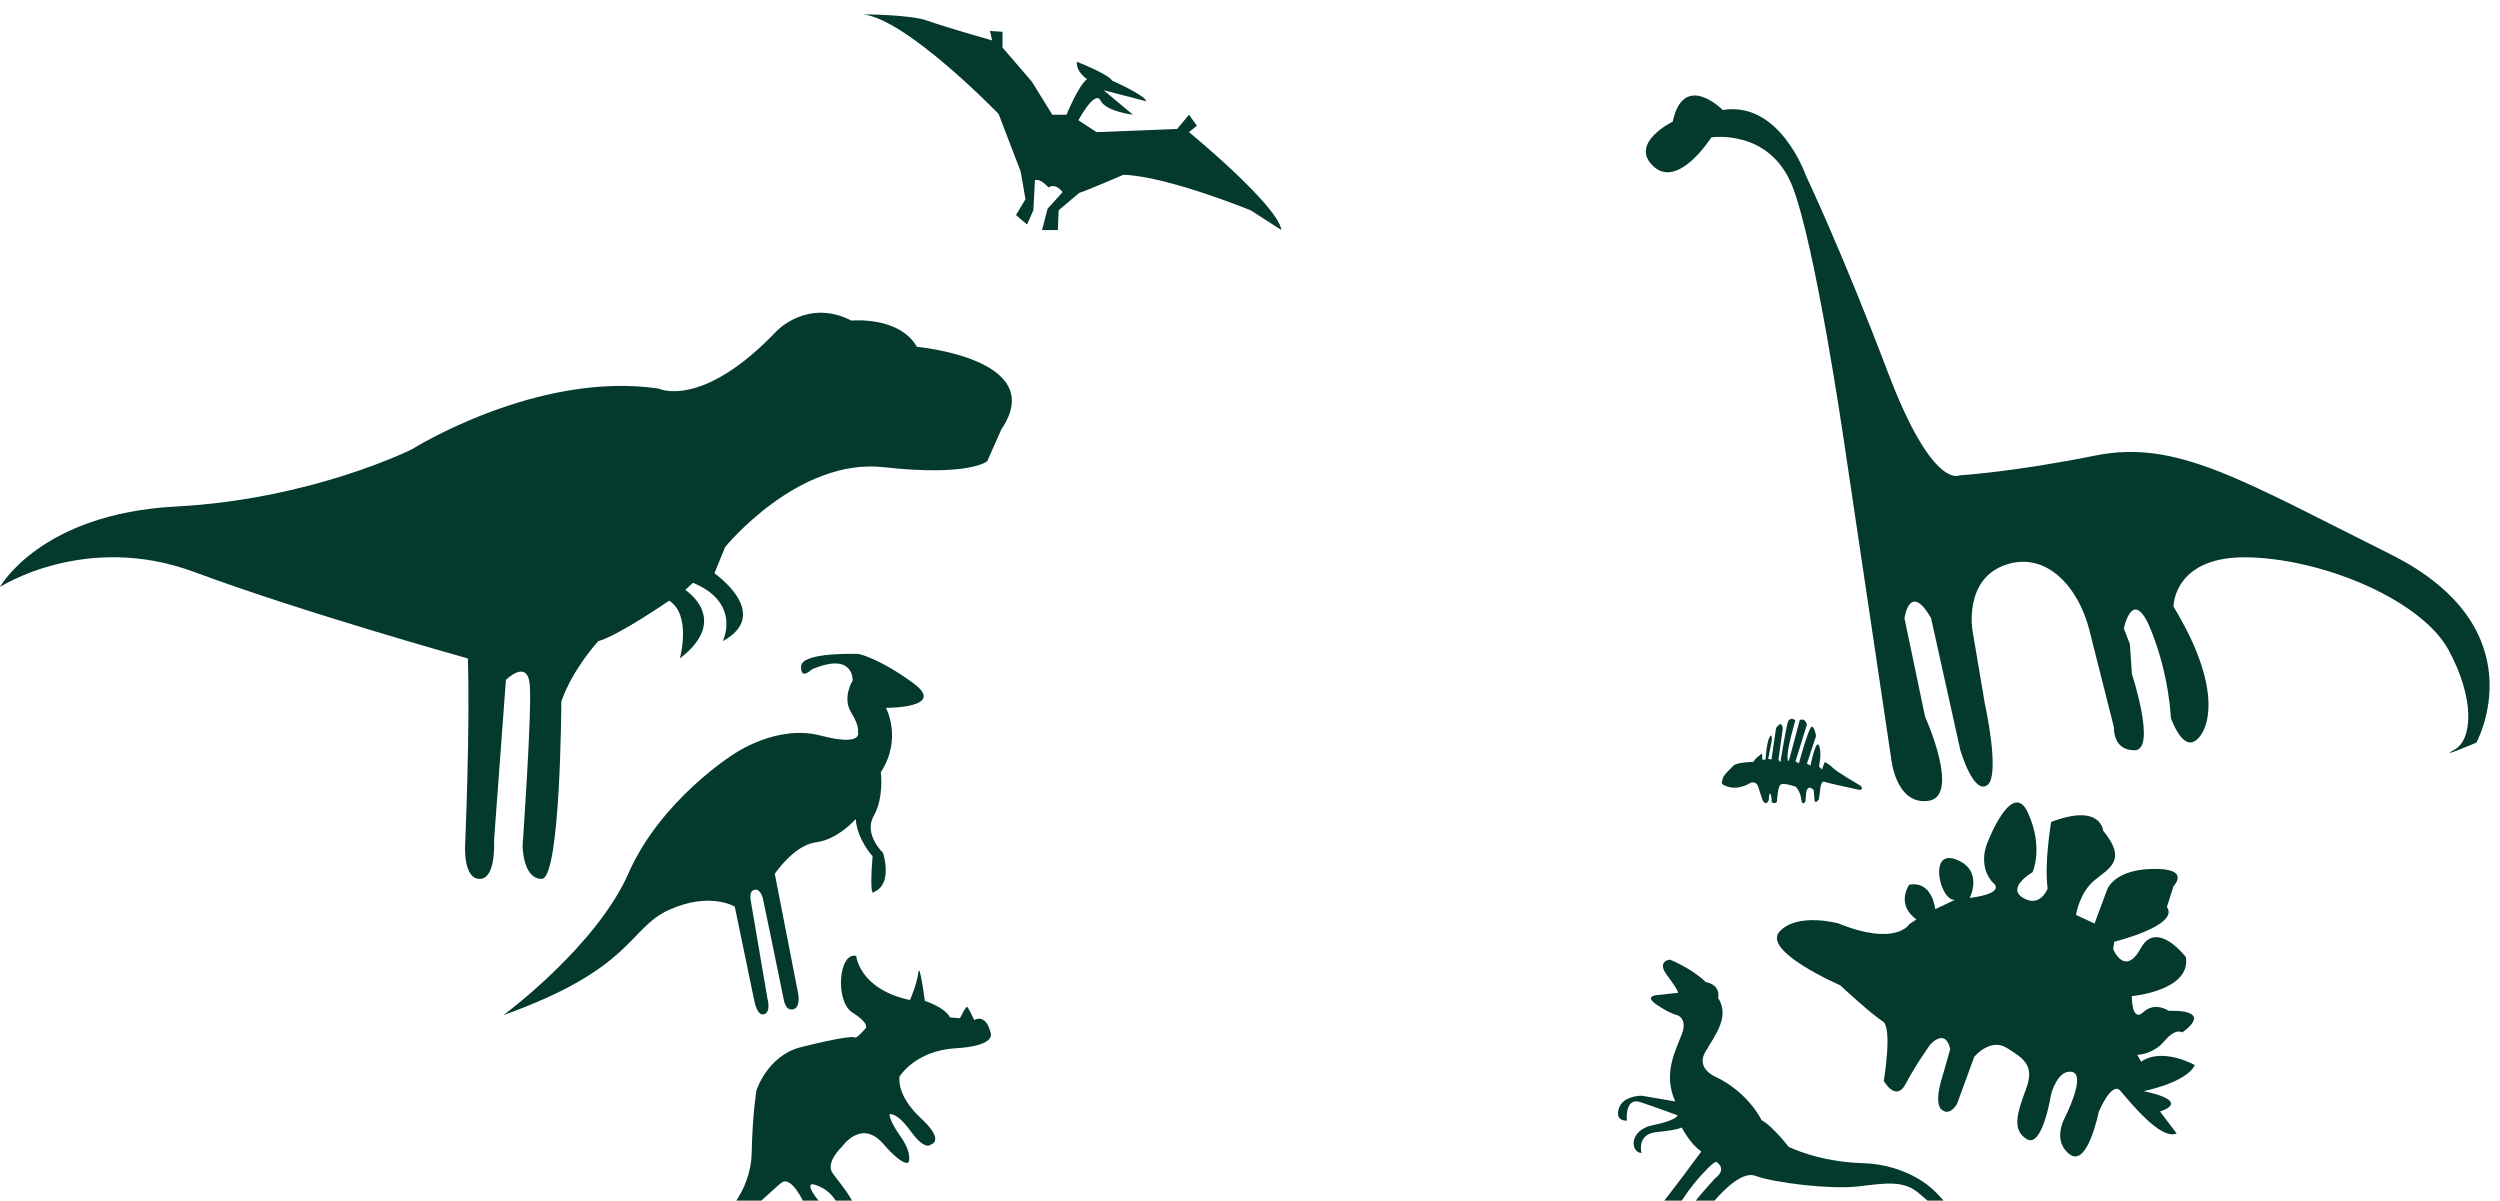 <svg width="1391" height="668" viewBox="0 0 1391 668" fill="none" xmlns="http://www.w3.org/2000/svg">
<path d="M1209.33 337.518C1209.33 337.518 1209.17 308.632 1252.2 310.128C1295.21 311.626 1347.71 334.725 1362.34 361.594C1376.98 388.462 1375.94 411.526 1365.62 417.142C1355.3 422.758 1377.85 413.202 1377.85 413.202C1377.85 413.202 1412.98 349.666 1329.85 308.274C1246.72 266.882 1210.97 244.349 1165.7 253.487C1120.42 262.643 1090.27 264.483 1090.27 264.483C1090.27 264.483 1075.43 273.16 1050.29 206.822C1025.15 140.483 1004.81 97.706 1004.81 97.706C1004.81 97.706 990.387 55.986 958.576 61.2C958.576 61.2 936.822 39.273 930.693 67.686C930.693 67.686 906.163 79.61 919.958 92.543C933.756 105.495 952.19 76.446 952.19 76.446C952.19 76.446 984.348 71.48 997.102 103.225C1009.86 134.97 1025.8 244.296 1025.8 244.296L1052.2 421.694C1052.2 421.694 1054.58 448.07 1072.9 445.605C1091.2 443.143 1071.11 398.766 1071.11 398.766L1059.66 343.995C1059.66 343.995 1062.44 323.217 1074.43 343.871L1090.73 417.393C1090.73 417.393 1097.97 442.17 1105.64 436.932C1113.32 431.693 1104.28 391.048 1104.28 391.048L1097.51 350.906C1097.51 350.906 1092.53 322.803 1115.32 314.485C1138.11 306.167 1156.39 326.262 1162.52 350.528C1168.64 374.812 1176.2 404.74 1176.2 404.74C1176.2 404.74 1175.35 417.504 1187.72 417.448C1200.08 417.392 1186.19 374.974 1186.19 374.974L1185.07 358.408L1181.72 349.675C1181.72 349.675 1186.66 325.308 1196.86 350.679C1207.06 376.05 1207.86 399.398 1207.86 399.398C1207.86 399.398 1213.42 415.971 1220.6 412.66C1227.77 409.349 1239.07 386.459 1209.33 337.518Z" fill="#043A2E"/>
<path d="M481.6 572.178C481.6 572.178 484.233 569.69 474.336 563.414C464.439 557.138 466.624 529.542 476.394 531.851C476.394 531.851 478.084 550.437 506.306 556.413C506.306 556.413 510.252 547.397 510.974 541.119C511.696 534.842 514.582 556.911 514.582 556.911C514.582 556.911 525.44 560.236 528.626 566.113L534.145 566.549C534.145 566.549 537.288 559.892 538.056 560.215C538.823 560.538 542.067 567.564 542.067 567.564C542.067 567.564 548.438 563.354 551.244 574.823C551.244 574.823 554.468 581.933 531.777 583.25C509.086 584.568 500.491 599.043 500.491 599.043C500.491 599.043 498.406 609.163 512.26 622.03C526.115 634.896 518.027 636.739 518.027 636.739C518.027 636.739 514.998 640.781 506.839 629.571C498.68 618.36 494.966 619.967 494.966 619.967C494.966 619.967 494.339 622.798 501.104 632.399C507.873 641.996 505.527 646.638 505.527 646.638C505.527 646.638 503.458 650.167 491.288 636.283C479.117 622.4 468.513 638.012 468.513 638.012C468.513 638.012 459.031 646.733 463.232 652.691C467.432 658.65 481.641 674.597 474.135 677.771C474.135 677.771 470.854 679.828 466.111 670.068C461.368 660.308 452.017 658.872 452.017 658.872C452.017 658.872 447.395 658.808 457.013 669.872C466.63 680.936 465.101 683.534 465.101 683.534C465.101 683.534 465.027 693.696 447.667 669.999C447.667 669.999 440.652 654.036 434.945 657.986C429.237 661.935 411.354 682.623 401.275 677.746C401.275 677.746 417.717 664.304 418.234 641.466C418.75 618.628 420.894 606.727 420.894 606.727C420.894 606.727 426.942 587.362 445.568 582.65C464.193 577.938 474.832 576.323 475.638 577.26C476.448 578.201 481.6 572.178 481.6 572.178Z" fill="#043A2E"/>
<path d="M1062.29 514.245C1062.29 514.245 1055.03 526.795 1022.9 513.799C1022.9 513.799 1000.04 507.463 990.125 518.349C980.206 529.234 1023.86 548.205 1023.86 548.205C1023.86 548.205 1041.88 564.896 1047.52 568.213C1053.16 571.53 1048.14 601.386 1048.14 601.386C1048.14 601.386 1054.83 613.525 1060.31 603.083C1065.78 592.637 1073.84 581.385 1073.84 581.385C1073.84 581.385 1082.27 571.422 1085.11 583.689L1080.59 599.57C1080.59 599.57 1075.68 613.956 1080.53 617.588C1085.38 621.22 1089 613.934 1089 613.934L1098.46 588.014C1098.46 588.014 1107.37 577.29 1116.52 583.02C1125.67 588.751 1132.19 592.553 1127.43 605.521C1122.66 618.489 1118.97 628.601 1127.73 633.82C1136.49 639.039 1141.2 608.969 1141.2 608.969C1141.2 608.969 1144.82 594.683 1152.93 596.439C1161.04 598.196 1148.73 622.155 1148.73 622.155C1148.73 622.155 1141.64 634.887 1151.62 642.295C1161.59 649.713 1167.74 618.619 1167.74 618.619C1167.74 618.619 1174.91 601.33 1179.79 606.936C1184.68 612.541 1202.36 634.883 1211.07 630.605L1201.81 618.412C1201.81 618.412 1220.52 613.072 1192.72 607.096C1192.72 607.096 1216.34 602.552 1221.21 592.602C1221.21 592.602 1203.31 582.476 1191.35 590.711L1189.17 586.895C1189.17 586.895 1197.8 586.884 1204.27 579.248C1210.74 571.616 1214.2 574.441 1214.2 574.441C1214.2 574.441 1233.12 561.975 1206.61 562.39C1206.61 562.39 1199.09 557.134 1192.54 563.17C1185.98 569.206 1186.13 554.26 1186.13 554.26C1186.13 554.26 1219.1 551.302 1216.24 532.584C1216.24 532.584 1200.1 511.273 1191.15 527.567C1182.2 543.848 1175.78 528.094 1175.78 528.094L1176.38 523.984C1176.38 523.984 1212.95 514.986 1205.67 504.635L1209.35 493.036C1209.35 493.036 1219.54 482.872 1197.28 483.477C1175.01 484.091 1172.12 495.763 1172.12 495.763L1165.41 513.847L1155.09 509.083C1155.09 509.083 1156.89 496.858 1165.3 489.856C1173.71 482.865 1183.77 478.788 1170.2 462.177C1170.2 462.177 1169.02 446.71 1141.26 457.332C1141.26 457.332 1137.31 480.641 1139.32 494.346C1139.32 494.346 1135.3 505.292 1125.66 499.588C1116.02 493.874 1130.88 485.328 1130.88 485.328C1130.88 485.328 1137.25 471.732 1128.36 452.247C1119.47 432.772 1105.72 469.064 1105.72 469.064C1105.72 469.064 1100.24 481.057 1108.52 490.796C1108.52 490.796 1117.85 496.723 1095.93 499.627C1095.93 499.627 1103.91 484.104 1088.28 478.182C1072.65 472.259 1079.53 501.677 1087.73 500.654L1076.77 505.861C1076.77 505.861 1075.3 489.911 1062.3 492.255C1062.3 492.255 1054.57 503.093 1066.29 511.566L1062.29 514.245Z" fill="#043A2E"/>
<path d="M975.782 423.911C975.782 423.911 965.629 424.043 964.338 426.199C964.338 426.199 958.505 431.55 958.488 433.336C958.467 435.121 956.076 436.305 962.076 437.897C968.077 439.489 973.773 435.668 973.773 435.668C973.773 435.668 977.1 433.964 978.338 437.967C979.576 441.97 980.517 444.687 980.517 444.687C980.517 444.687 982.21 449.333 984.182 445.119C984.182 445.119 984.141 441.436 984.92 441.606C985.698 441.777 985.825 446.496 985.825 446.496C985.825 446.496 988.473 447.439 988.655 446.012C988.838 444.584 989.11 438.258 990.554 436.69C991.999 435.118 999.194 437.782 999.194 437.782C999.194 437.782 1001.6 440.091 1002.23 444.655C1002.85 449.219 1004.59 445.715 1004.59 445.715L1004.96 440.799C1004.96 440.799 1005.75 436.008 1009.14 439.609L1009.52 444.317C1009.52 444.317 1009.45 448.399 1012.08 444.655L1012.86 438.379C1012.86 438.379 1013.33 434.211 1015.11 434.969C1016.89 435.726 1034.82 439.539 1034.82 439.539C1034.82 439.539 1037.28 439.127 1035.1 437.124C1035.1 437.124 1021.78 429.353 1019.82 427.271C1017.87 425.189 1015.28 423.979 1015.28 423.979L1013.74 428.184L1012.08 426.343C1012.08 426.343 1013.84 419.018 1012.11 414.886C1010.39 410.75 1007.34 425.985 1007.34 425.985L1005.37 424.904L1010.43 409.57C1010.43 409.57 1009.89 405.041 1008.24 404.289C1006.59 403.537 1000.91 424.698 1000.91 424.698L999.008 423.629L1005.34 403.226C1005.34 403.226 1004.79 399.443 1001.4 400.562L995.432 422.989C995.432 422.989 994.432 424.857 994.597 419.973C994.762 415.088 998.943 400.735 998.943 400.735C998.943 400.735 995.712 398.312 994.618 402.263C993.527 406.213 990.61 423.99 990.61 423.99L989.508 422.865L991.884 405.728C991.884 405.728 991.887 399.884 988.198 405.1L985.642 422.569L983.82 422.278L985.828 411.899C985.828 411.899 986.146 407.161 984.507 410.313C982.867 413.464 982.348 422.677 982.348 422.677L980.561 422.68L980.402 419.253C980.402 419.256 975.693 422.539 975.782 423.911Z" fill="#043A2E"/>
<path d="M919.742 675.86C929.635 663.89 946.626 640.698 946.626 640.698C940.086 636.194 935.752 627.311 935.752 627.311C935.752 627.311 933.366 628.803 921.854 629.878C910.342 630.952 913.344 641.541 913.344 641.541C906.96 641.128 906.303 628.71 919.675 626.037C933.046 623.364 933.393 620.582 933.393 620.582C933.393 620.582 921.373 616.065 912.635 613.204C903.898 610.34 905.162 623.541 905.162 623.541C905.162 623.541 898.375 624.034 900.736 616.723C903.097 609.411 913.572 609.663 913.572 609.663L932.109 612.86C925.079 597.287 932.413 584.399 935.771 575.425C939.13 566.451 933.107 564.794 933.107 564.794C933.107 564.794 929.8 564.345 921.976 559.143C914.152 553.941 922.331 553.621 922.331 553.621L933.654 552.399C933.654 552.399 934.016 551.156 927.699 542.858C921.381 534.56 929.183 533.942 929.183 533.942C942.717 539.639 949.017 546.399 949.017 546.399C957.969 548.209 955.903 555.141 955.903 555.141C962.527 565.386 954.763 575.315 948.935 585.107C943.107 594.9 955.127 599.414 955.127 599.414C973.348 608.473 980.109 623.222 980.109 623.222C986.336 626.565 995.128 638.018 995.128 638.018C995.128 638.018 1011.35 646.432 1036.09 647.154C1060.83 647.876 1074.41 660.932 1074.41 660.932C1094.86 678.449 1093.18 701.257 1093.18 701.257C1087.9 680.333 1076.36 671.308 1067.57 663.828C1058.78 656.347 1048.26 658.5 1033.23 660.177C1018.2 661.856 986.733 658.044 976.87 654.271C963.493 649.154 939.623 687.284 939.623 687.284C939.623 687.284 937.005 690.046 932.971 686.434C928.937 682.823 954.495 655.398 954.495 655.398C954.495 655.398 961.149 650.984 955.106 646.516C953.694 645.472 942.174 658.018 936.91 666.315C934.956 669.395 927.302 679.236 924.659 680.063C920.834 681.255 918.147 677.788 919.742 675.86Z" fill="#043A2E"/>
<path d="M565.286 119.653L570.563 110.86L567.926 95.476L555.616 63.386C555.616 63.386 504.179 10.198 480 8C480 8 506.377 8 516.047 11.516C525.717 15.033 552.095 22.508 552.095 22.508L550.776 17.231L557.81 17.669V26.462L574.075 45.362L585.506 63.825H593.419C593.419 63.825 600.015 47.561 604.85 44.044C604.85 44.044 598.696 40.09 599.134 34.375C599.134 34.375 616.28 40.97 618.916 44.924C618.916 44.924 636.942 52.837 637.818 56.354L614.077 50.201L630.343 63.829C630.343 63.829 615.396 62.068 612.317 55.916C609.238 49.763 600.006 66.907 600.006 66.907L610.118 73.527L654.968 71.737L661.563 63.825L665.96 69.977L661.563 73.519C661.563 73.519 710.802 113.934 713 128L695.854 117.009C695.854 117.009 649.695 98.109 625.074 97.228C625.074 97.228 604.85 106.021 600.457 107.34L589.026 117.009L588.588 128H579.795L582.873 116.133L591.225 106.902C591.225 106.902 587.708 101.625 583.311 104.265C583.311 104.265 578.914 98.989 575.836 100.311L574.955 117.017L571.439 124.93L565.286 119.653Z" fill="#043A2E"/>
<path d="M312.321 390.235C318.938 371.671 332.88 356.751 332.88 356.751C344.48 353.436 372.315 334.205 372.315 334.205C384.907 342.161 378.28 366.362 378.28 366.362C406.782 344.479 381.264 328.238 381.264 328.238L385.575 324.26C412.752 335.531 402.143 356.751 402.143 356.751C429.983 341.503 397.504 318.956 397.504 318.956L403.468 304.37C403.468 304.37 443.9 254.641 491.622 259.945C539.343 265.249 549.284 256.63 549.284 256.63L557.237 238.729C583.751 199.608 510.178 192.978 510.178 192.978C500.242 175.731 473.728 178.383 473.728 178.383C449.202 165.786 431.971 184.349 431.971 184.349C390.214 228.112 366.35 216.178 366.35 216.178C298.742 206.233 229.15 249.995 229.15 249.995C229.15 249.995 173.471 277.846 97.915 281.824C22.358 285.802 0 326.588 0 326.588C0 326.588 47.537 295.746 108.185 318.293C168.832 340.84 260.299 366.367 260.299 366.367C261.614 404.825 258.784 470.436 258.784 470.436C258.784 470.436 257.638 489 266.916 489C276.194 489 274.869 467.779 274.869 467.779L281.496 378.296C281.496 378.296 293.425 366.362 294.751 380.948C296.076 395.534 290.774 470.431 290.774 470.431C290.774 470.431 290.774 488.995 301.378 488.995C311.992 489 312.321 390.235 312.321 390.235Z" fill="#043A2E"/>
<path d="M431.084 486.204L444.186 553.273C444.186 553.273 445.43 560.574 441.41 561.538C437.39 562.503 436.334 557.95 435.827 554.977C435.32 552.004 424.525 500.123 424.525 500.123C424.525 500.123 423.285 494.491 420.032 495.045C416.779 495.6 417.47 499.656 417.839 501.822C418.207 503.984 427.057 555.916 427.057 555.916C427.057 555.916 429.118 563.102 425.142 564.325C421.166 565.548 419.645 556.62 419.645 556.62L408.832 504.467C408.832 504.467 395.079 495.954 372.277 506.242C349.474 516.531 352.712 538.799 280.129 564.808C280.129 564.808 331.69 526.8 349.691 485.878C367.692 444.956 408.037 419.715 408.037 419.715C408.037 419.715 431.947 402.839 456.476 409.237C481.004 415.634 477.315 407.075 477.315 407.075C477.315 407.075 478.574 404.636 473.526 396.309C468.479 387.982 474.421 378.621 474.421 378.621C474.421 378.621 475.274 362.335 451.612 372.491C451.612 372.491 445.436 378.832 445.726 370.71C446.016 362.588 477.764 363.86 477.764 363.86C477.764 363.86 489.033 366.114 508.156 380.111C527.28 394.107 492.916 393.84 492.916 393.84C492.916 393.84 502.243 410.9 490.091 429.667C490.091 429.667 491.946 443.822 486.143 453.998C480.341 464.174 491.319 474.545 491.319 474.545C491.319 474.545 497.027 491.663 486.37 496.263C486.37 496.263 483.522 501.43 485.491 476.373C485.491 476.373 476.961 467.25 476.111 455.707C476.111 455.707 466.334 467.116 454.042 468.651C441.75 470.19 431.084 486.204 431.084 486.204Z" fill="#043A2E"/>
</svg>
